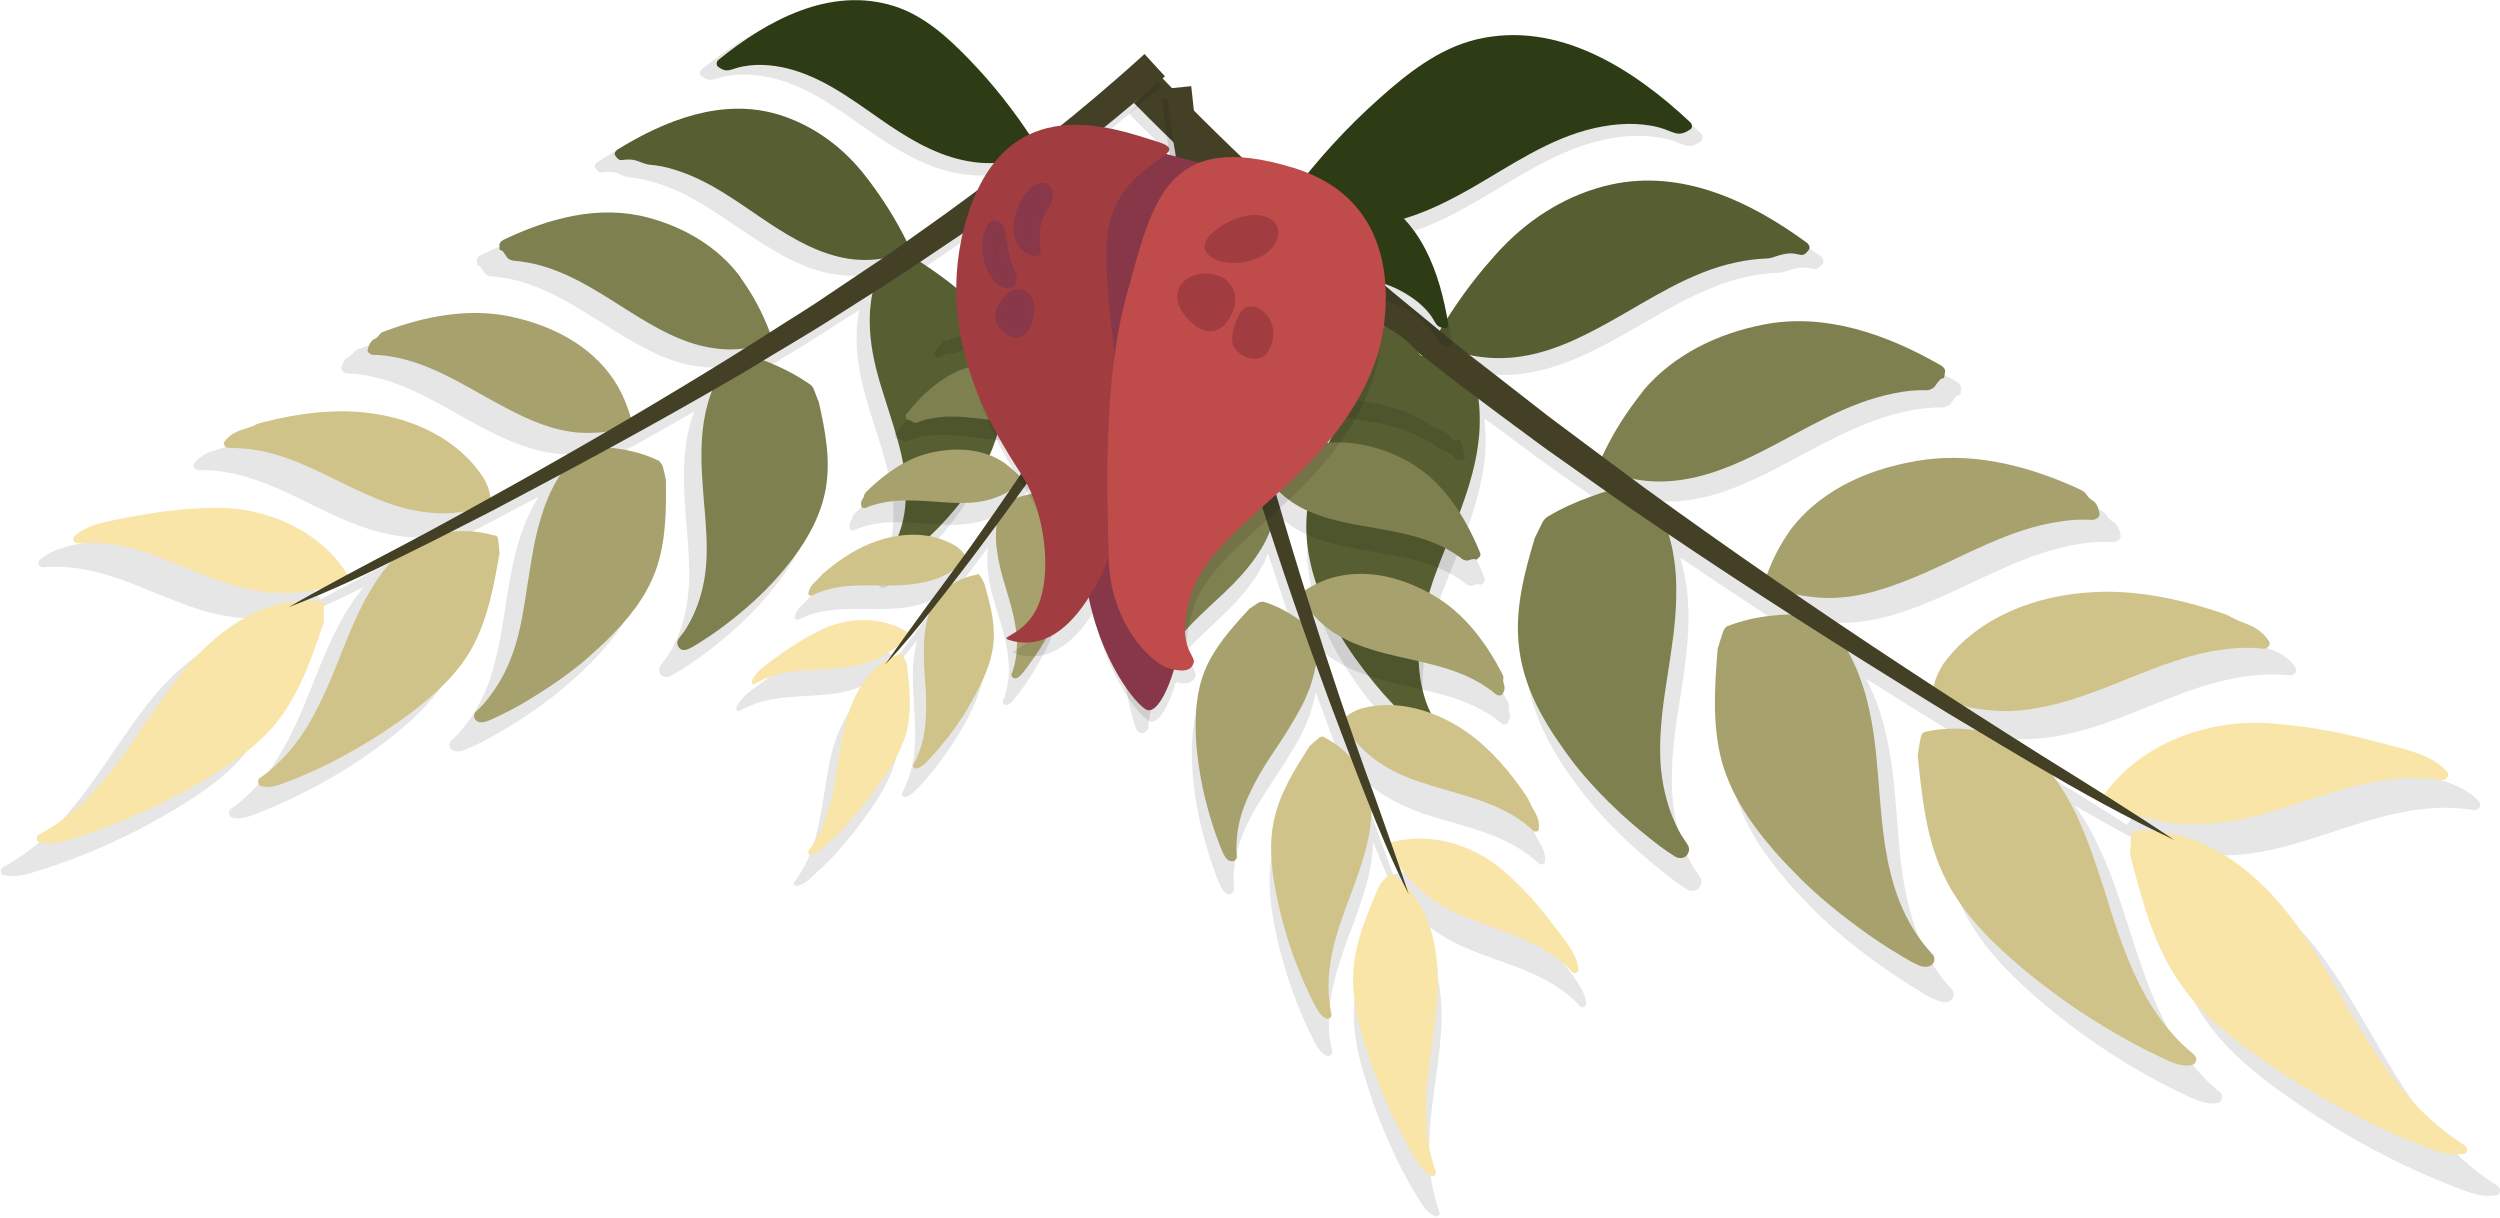<svg enable-background="new 0 0 684.8 333.5" viewBox="0 0 684.8 333.5" xmlns="http://www.w3.org/2000/svg"><path d="m684.2 324.9c-11.2-7-18.9-16.5-25.7-26.8-7.1-10.9-12-20.9-19.5-32.1-5.4-8-12.2-15.7-20.2-21.2-6-4.2-12.7-7.1-20-8.2-2.4-1.6-4.9-3.2-7.3-4.8 10.4 3.3 21.6 3.2 32.3.6 18.2-4.4 34.5-13.6 53.9-10.5 1.1.2 2.3-1.3 1.4-2.3-4.6-5.2-13.4-6.7-19.9-8.5-9.8-2.7-20-4.5-30.1-5.2-17.3-1.2-36 5.6-46.5 20-6-3.8-12.1-7.6-18.2-11.4-6.4-3.9-12.7-8-19-12-.7-.4-1.3-.9-2-1.3 2.7.6 5.4 1 8 1.2 8.5.5 16.9-1.4 25-4.2 13.8-4.8 26.6-11.8 41.1-13.2 3.2-.3 6.4-.4 9.7 0 1.1.1 2.2-1.1 1.7-1.9-.9-1.6-2.3-2.8-3.8-3.8-1.8-1.1-4.4-1.7-6.6-3-.7-.4-1.6-.8-2.5-1.1-11.7-4.2-24.4-6.9-36.8-6.2-15.8.9-32.2 6.8-42 20-.3.4-.5.8-.7 1.2-1 1.7-1.7 3.6-2.2 5.3-2.6-1.7-5.2-3.4-7.8-5.1-10.3-6.8-20.6-13.7-30.8-20.7 3.1.7 6.3 1 9.4.9 9-.1 17.5-3.2 25.7-6.7 12.7-5.5 24.9-12.7 38.7-14.9 3-.5 6.1-.7 9.3-.5 1.1 0 2.1-.9 2.1-1.6-.1-1.3-.5-2.3-1.1-3-.2-.9-1.7-.9-2.7-2.7-.3-.5-1.1-1.1-1.9-1.5-13.4-6.1-28.5-10.2-43.4-8.2-14.2 1.9-28.6 7.7-37.8 19.5-.5.6-.9 1.3-1.4 1.9-2.3 3.4-4.1 7.1-5.5 10.7-11.6-8-23.1-16.2-34.5-24.5-1.1-.8-2.3-1.7-3.4-2.5 3.4.7 6.8.9 10.2.7 9.6-.6 18.4-4.5 26.8-8.8 11.9-6.1 23.5-13.4 36.8-16 2.9-.6 5.9-.9 9-.9 1 0 2.1-.6 2.4-1.1.7-1 1.2-1.7 1.6-2.1 1.3-.4.9.1 1.2-2.1.1-.5-.5-1.3-1.3-1.8-14.9-8.5-32.2-14.7-49.6-11.3-12.7 2.4-25.2 8.3-33.9 18.7s0 0-.1.1c-.7.9-1.4 1.8-2.1 2.7-3.8 4.9-6.9 10.2-9.5 15.6-2-1.5-4-3-6-4.5-3-2.2-6-4.4-9-6.7l-8.8-6.9-8.8-6.9-4.4-3.4-.2-.1c3.7.9 7.5 1.1 11.3.8 10.3-.8 19.5-5.2 28.4-10.1 11.4-6.3 22.4-13.8 35.3-16.7 2.8-.6 5.8-1 8.7-1.1 1 0 2-.4 2.7-.6 1.5-.6 2.9-.8 4.3-.8 2.8.1 3.1 1.4 5.1-1.1.4-.6.1-1.6-.7-2.1-15.6-11.1-35-20.4-55.2-15.9-11.5 2.6-22.1 8.9-30.5 17.7s0 .1-.1.1c-1 1.1-2 2.2-3 3.3-5.5 6.3-10.3 13-14.5 20.1l-13.1-10.8c-8.3-7-16.5-14.1-24.6-21.4.5.3 1 .5 1.7.8 4.6 1.7 9.6 2.2 14.5 2 11-.6 21.1-5.3 30.4-10.7 11.1-6.4 21.9-14 34.6-16.9 6-1.4 12.3-1.7 18.2-.2 4.2 1.1 5.2 3 8.8.6.8-.5.7-1.7.1-2.3-16-15-37.2-28.7-60.2-23.2-10.6 2.5-19.4 9.5-27.4 16.6-9.1 8.1-17.3 17.1-24.6 26.8-.3.4-.4.9-.2 1.3 0 .2.1.3.2.5.6 1 1 1.8 1.5 2.5-13.2-12-26.1-24.3-38.3-37.2l-7.7 7.3c9.9 10.1 20.2 19.8 30.7 29.2-7.6 5.4-14.7 11.4-21.3 17.9-7.8 7.7-15.6 16.2-18.9 27-3.5 11.3-2.1 22.4 1.9 32.9s10.6 20.2 17.6 28.6c.6.7 1.7.9 2.3.1 2.6-3.4.7-4.5-.1-8.8-1.3-6.4-.3-13.1 1.6-19.3 3.8-12 11.8-21.9 18.6-32.3 6-9.1 11.2-18.8 12.6-29.7.1-1.2.2-2.3.3-3.5 7.3 6.3 14.7 12.4 22.1 18.4l13.8 10.8c-6 3.3-12.1 7.1-17.9 11.7-.5.4-1 .9-1.4 1.5-.8 1.1-1.6 2.2-2.3 3.3-.1.2-.2.3-.3.5-4.8 8.4-9.4 17.3-10.3 27.2-.8 9 1.2 17.4 4.6 25.3 1.2 2.9 2.7 5.7 4.3 8.4 3 5.1 6.5 9.9 10.3 14.5 2.9 3.5 6 6.8 9.2 9.9 1.2 1.2 2.4 2.3 3.6 3.3.7.6 1.9.8 2.6.1 1.1-1.1 1.4-2.4 1.1-3.4-.4-1.3-1.3-2.7-2.1-4.8-2.1-6-2.5-12.3-1.8-18.4.6-5.6 2.1-10.9 3.9-16.1 2-5.7 4.5-11.3 6.7-17 2.6-6.8 4.9-13.8 5.9-21.1.4-2.9.5-5.8.4-8.8-.1-1.3-.2-2.6-.3-3.9l6 4.4 9 6.7c3 2.2 6.1 4.4 9.2 6.5 4 2.8 7.9 5.6 11.9 8.4-5.5 1.7-11.1 3.9-16.7 7.3-.5.3-1 .9-1.3 1.5-.7 1.3-1.2 2.5-1.9 3.8-.1.2-.2.4-.3.6-2.8 9.6-5.6 19.6-4.5 29.9 1 9.4 4.9 17.8 9.9 25.6 1.8 2.8 3.8 5.5 5.9 8.2 3.9 4.9 8.3 9.6 13 13.9 3.6 3.3 7.3 6.4 11.1 9.3 1.5 1.2 2.8 2.1 4.2 2.9.8.5 2 .6 2.8.1 1.1-.8 1.4-2.3.9-3.2-.7-1.2-1.7-2.5-2.7-4.3-2.9-5.4-4.4-11.3-4.9-17.1-.5-5.3-.2-10.6.3-15.8.6-5.7 1.7-11.4 2.5-17.1 1-6.8 1.8-13.8 1.4-20.9-.1-2.8-.5-5.6-1.1-8.4-.3-1.4-.6-2.7-1-4.1 11.3 7.6 22.6 15.1 34.1 22.5-5.6.2-11.5 1-17.6 3.4-.5.2-1.1.8-1.3 1.4-.5 1.4-.9 2.8-1.4 4.3-.1.2-.2.4-.2.6-.8 10.5-1.7 21.4 1.3 31.9 2.7 9.7 8.5 17.8 15 25.3 2.4 2.7 4.9 5.3 7.4 7.8 4.8 4.7 10.1 9.1 15.6 13.1 4.2 3.1 8.5 5.9 12.9 8.6 1.8 1.1 3.3 1.9 4.9 2.5.9.4 2.1.5 3.1 0 1.1-.6 1.4-2.2.7-3-.9-1.1-2.1-2.3-3.2-3.8-3.6-4.8-6.1-10.1-7.7-15.5-1.5-5-2.5-9.9-3.1-15-.7-5.5-1-11.1-1.5-16.6-.5-6.6-1.3-13.4-2.9-20.1-.6-2.6-1.4-5.3-2.4-7.9-.8-2.2-1.8-4.3-2.9-6.4 4.5 2.8 8.9 5.6 13.4 8.4 6.4 3.9 12.7 7.9 19.2 11.7 1.1.6 2.2 1.3 3.2 1.9-4.6-.7-9.4-.8-14.5.3-.6.1-1.1.8-1.2 1.4-.3 1.5-.6 3.1-.9 4.6-.1.2-.1.4-.1.7 1.1 11.2 2.3 22.8 7.1 33.3 4.5 9.8 12 17.6 20 24.6 2.9 2.5 5.9 5 8.9 7.3 5.7 4.4 11.7 8.5 18 12.2 4.7 2.8 9.6 5.4 14.5 7.7 2.1 1 3.7 1.7 5.5 2.1 1 .2 2.2.3 3.4 0 1.1-.3 1.5-2.1.6-2.8-1.2-1-2.4-2-3.6-3.2-4.2-4.2-7.5-8.8-10.3-13.6-2.5-4.5-4.5-9.1-6.3-13.9-1.9-5.2-3.6-10.5-5.3-15.8-2-6.3-4.1-12.7-6.9-18.9-1.1-2.4-2.3-4.9-3.6-7.2-1.2-2.1-2.5-4.1-4-6.1 9.5 5.5 19.2 10.9 29.1 15.7-1.9-.2-3.8-.2-5.7-.2-.6 0-1.2.7-1.2 1.3-.1 1.7-.2 3.3-.3 5-.1.2-.1.5 0 .7 3 11.8 6.2 23.9 12.7 34.3 6.2 9.8 15.3 17.1 24.7 23.6 9.7 6.8 19.9 12.8 30.5 17.9 5.3 2.5 10.6 4.8 16.1 6.9 3.8 1.4 5.9 2.1 9.7 1.6 1 0 1.5-1.8.4-2.5z" opacity=".1"/><path d="m675.2 313.8c-10.8-6.8-18.4-16-25-26.1s-12.1-21-18.9-31.2c-5.2-7.8-11.8-15.3-19.6-20.7s-16.8-8.7-26.7-8.3c-.6 0-1.1.7-1.2 1.2-.1 1.6-.2 3.2-.3 4.8-.1.2-.1.4 0 .7 3 11.5 6 23.2 12.4 33.3 6 9.5 14.9 16.6 24 22.9 9.4 6.6 19.4 12.4 29.7 17.4 5.1 2.5 10.3 4.7 15.7 6.7 3.7 1.4 5.7 2 9.4 1.6 1.1.1 1.5-1.7.5-2.3z" fill="#f9e5a7"/><path d="m526.2 201.7c-.3 1.5-.6 3-.8 4.5-.1.2-.1.4-.1.7 1.1 10.9 2.2 22.2 6.9 32.4 4.4 9.5 11.6 17.1 19.4 23.9 2.8 2.5 5.7 4.8 8.7 7.1 5.6 4.3 11.4 8.2 17.5 11.8 4.6 2.7 9.3 5.3 14.1 7.5 2.1 1 3.6 1.7 5.3 2.1 1 .2 2.2.3 3.3 0s1.5-2 .6-2.7c-1.1-1-2.3-2-3.5-3.1-4.1-4.1-7.3-8.5-10-13.3-2.4-4.3-4.4-8.9-6.1-13.5-1.9-5-3.5-10.2-5.1-15.4-2-6.1-4-12.3-6.7-18.4-1-2.4-2.2-4.7-3.5-7-2.1-3.6-4.6-7.1-7.4-10.3-1.7-1.9-3.3-3.2-5.3-4.5-.1-.1-.3-.2-.4-.3-.3-.2-.6-.3-.8-.4-7.6-2.6-15.7-4.3-24.7-2.4-.8.1-1.3.7-1.4 1.3z" fill="#d0c38a"/><path d="m472 173c-.5 1.4-.9 2.8-1.3 4.1-.1.2-.2.4-.2.6-.8 10.2-1.6 20.8 1.2 31.1 2.7 9.4 8.2 17.3 14.6 24.6 2.3 2.6 4.7 5.1 7.2 7.6 4.7 4.6 9.8 8.8 15.1 12.7 4 3 8.2 5.8 12.5 8.3 1.8 1.1 3.2 1.9 4.7 2.5.9.4 2.1.5 3 0 1.1-.5 1.4-2.1.7-2.9-.9-1.1-2-2.2-3.1-3.7-3.5-4.7-5.9-9.8-7.5-15-1.5-4.8-2.4-9.7-3-14.6-.7-5.4-1-10.7-1.5-16.2-.5-6.4-1.2-13-2.8-19.5-.6-2.6-1.4-5.1-2.4-7.7-1.5-4-3.6-7.9-6.1-11.5-1.6-2.2-3.1-3.3-5.3-4.8-.1-.1-.3-.2-.4-.2-.3-.1-.6-.2-.9-.2-7.3 0-15.2.1-23.5 3.4-.3.2-.8.8-1 1.4z" fill="#a7a16d"/><path d="m422.5 143.1c-.6 1.2-1.2 2.5-1.8 3.7-.1.2-.2.4-.3.6-2.8 9.3-5.4 19.1-4.4 29.1.9 9.2 4.7 17.3 9.6 24.8 1.8 2.7 3.7 5.4 5.7 8 3.8 4.8 8.1 9.3 12.6 13.5 3.5 3.2 7.1 6.2 10.8 9 1.5 1.1 2.8 2 4.1 2.8.8.5 2 .6 2.8.1 1.1-.8 1.3-2.2.8-3.1-.7-1.2-1.7-2.4-2.6-4.2-2.8-5.3-4.2-11-4.8-16.6-.5-5.2-.2-10.3.3-15.3.6-5.5 1.6-11 2.4-16.6 1-6.6 1.7-13.4 1.4-20.3-.1-2.7-.5-5.5-1-8.2-.9-4.3-2.4-8.6-4.6-12.5-1.5-2.6-2.8-3.5-5.2-5.1-.2-.1-.3-.2-.4-.2-.3-.1-.7-.2-1-.1-7.4 2.2-15.3 4.4-23.1 9.1-.5.4-1 .9-1.3 1.5z" fill="#7f804f"/><path d="m370.6 110.2c-.8 1.1-1.5 2.1-2.3 3.2-.1.2-.2.3-.3.5-4.7 8.2-9.1 16.8-10 26.5-.8 8.7 1.2 16.9 4.5 24.6 1.2 2.8 2.6 5.5 4.1 8.2 2.9 4.9 6.3 9.6 10 14.1 2.8 3.4 5.8 6.6 9 9.6 1.2 1.2 2.3 2.2 3.5 3.2.7.6 1.8.7 2.5.1 1.1-1.1 1.3-2.3 1-3.3-.4-1.3-1.3-2.6-2-4.7-2-5.8-2.4-12-1.7-17.9.6-5.4 2.1-10.6 3.8-15.7 2-5.6 4.3-11 6.5-16.5 2.5-6.6 4.8-13.4 5.7-20.5.4-2.8.5-5.7.4-8.6-.2-4.6-1.1-9.2-2.9-13.4-1.3-3-2.5-3.7-5.1-5.4-.2-.1-.3-.2-.5-.2-.3-.1-.7-.1-1.1.1-8 4.1-16 8.6-23.7 14.8-.5.3-1 .8-1.4 1.3z" fill="#565e32"/><path d="m342 101.3c5.8-8.8 10.9-18.3 12.2-28.9.6-4.7.3-9.6-1.1-14.2-1-3.4-2.1-3.9-4.9-5.8-.2-.1-.3-.2-.5-.2-.4-.1-.8-.1-1.2.2-9.6 6.3-18.6 13.5-26.9 21.6-7.6 7.5-15.2 15.8-18.4 26.2-3.4 11-2 21.8 1.8 32 3.9 10.1 10.3 19.6 17.1 27.8.6.7 1.7.8 2.2.1 2.5-3.3.7-4.4-.1-8.6-1.2-6.2-.3-12.8 1.6-18.8 3.9-11.6 11.6-21.3 18.2-31.4z" fill="#2d3c15"/><path d="m670.3 211.4c-4.4-5.1-13.1-6.5-19.4-8.2-9.5-2.6-19.4-4.4-29.3-5.1-16.8-1.1-35 5.4-45.2 19.5-.1.1-.1.2-.2.3-.3.7-.1 1.5.7 1.9 12.1 6.5 26.3 7.3 39.6 4.1 17.7-4.3 33.6-13.2 52.4-10.2 1.1.1 2.3-1.3 1.4-2.3z" fill="#f9e5a7"/><path d="m573.3 162.2c-15.3.8-31.3 6.6-40.8 19.4-.3.4-.5.7-.7 1.1-1.3 2.2-2.1 4.5-2.4 6.7 0 .1 0 .2.1.3 0 0 0 .1.1.1 1.8 1.4 3.4 2.1 5.6 2.8 3.6 1.2 7.4 1.8 11.1 2.1 8.3.5 16.5-1.4 24.3-4.1 13.4-4.6 25.9-11.4 39.9-12.9 3.1-.3 6.2-.4 9.4 0 1.1.1 2.2-1 1.7-1.9-.9-1.6-2.2-2.7-3.7-3.7-1.7-1.1-4.3-1.7-6.4-2.9-.7-.4-1.5-.8-2.4-1.1-11.4-3.9-23.7-6.6-35.8-5.9z" fill="#d0c38a"/><path d="m527.4 125.9c-13.8 1.9-27.8 7.4-36.7 18.9-.5.6-.9 1.3-1.3 1.9-2.5 3.7-4.3 7.6-5.7 11.5-.1.2 0 .4.1.5 0 .1.1.1.1.2 1.8 1.7 3.3 2.5 5.7 3.3 3.9 1.1 7.9 1.6 11.8 1.6 8.8-.1 17-3.1 25-6.5 12.4-5.4 24.2-12.4 37.6-14.4 2.9-.5 6-.7 9.1-.5 1 0 2.1-.8 2-1.5-.1-1.3-.5-2.3-1-2.9-.2-.8-1.6-.9-2.6-2.6-.3-.5-1-1-1.9-1.4-13.2-6.1-27.8-10-42.2-8.1z" fill="#a7a16d"/><path d="m483.1 88.9c-12.4 2.4-24.5 8.1-33 18.1v.1c-.7.9-1.4 1.7-2 2.6-3.8 5-7 10.4-9.5 15.9-.1.3-.1.5 0 .8 0 .1.1.2.2.3 1.9 2.1 3 3 5.8 3.8 4.1 1.2 8.4 1.6 12.6 1.3 9.3-.6 17.9-4.3 26.1-8.5 11.6-5.9 22.8-13.1 35.7-15.6 2.8-.6 5.8-.9 8.7-.8 1 0 2-.6 2.3-1.1.7-1 1.2-1.6 1.6-2 1.3-.4.8.1 1.2-2.1.1-.5-.5-1.3-1.3-1.7-14.7-8.4-31.5-14.4-48.4-11.1z" fill="#7f804f"/><path d="m441.1 50.6c-11.2 2.5-21.5 8.7-29.6 17.2s0 0-.1.1c-1 1-1.9 2.1-2.9 3.2-5.4 6.1-10.1 12.7-14.2 19.6-.2.4-.2.7-.1 1 0 .1.1.3.2.4 1.8 2.5 2.7 3.5 5.7 4.5 4.3 1.3 8.9 1.7 13.3 1.4 10-.7 19-5.1 27.6-9.9 11-6.1 21.8-13.5 34.4-16.2 2.8-.6 5.6-1 8.5-1.1 1 0 2-.4 2.6-.6 1.5-.5 2.9-.8 4.1-.8 2.8.1 3.1 1.4 4.9-1 .4-.5.1-1.5-.7-2-15.3-11.2-34.1-20.2-53.7-15.8z" fill="#565e32"/><path d="m462.9 33.4c-15.6-14.6-36.2-27.9-58.5-22.6-10.3 2.5-18.9 9.3-26.6 16.2-8.8 7.8-16.8 16.6-23.9 26-.3.4-.3.8-.2 1.2 0 .2.1.3.2.5 1.7 2.9 2.2 4.1 5.5 5.3 4.5 1.7 9.3 2.2 14.1 1.9 10.7-.6 20.5-5.2 29.6-10.4 10.8-6.2 21.3-13.6 33.6-16.4 5.8-1.3 11.9-1.7 17.7-.2 4.1 1.1 5.1 2.9 8.5.6.8-.4.7-1.5 0-2.1z" fill="#2d3c15"/><path d="m595.6 230.1c-13.2-6.2-25.9-13.3-38.5-20.7-6.3-3.7-12.5-7.4-18.8-11.2-6.3-3.7-12.4-7.6-18.6-11.4-24.8-15.4-49.3-31.2-73.3-47.7-6-4.1-11.9-8.4-17.9-12.6-3-2.1-6-4.2-8.9-6.4l-8.8-6.5-8.8-6.6-4.4-3.3-4.3-3.4-17.3-13.4c-22.7-18.4-44.8-37.7-65.4-58.7l7.5-7.1c19.9 20.9 41.4 40.3 63.5 59l16.8 13.8 4.2 3.4 4.3 3.3 8.6 6.7 8.6 6.7c2.9 2.2 5.8 4.3 8.7 6.5 5.8 4.3 11.6 8.7 17.5 13 23.5 17.1 47.5 33.6 71.7 49.5 6.1 4 12.2 8 18.3 11.9s12.2 7.8 18.4 11.7c12.4 7.7 24.8 15.4 36.9 23.5z" fill="#434026"/><path d="m321.4 83.6c-2-8.8-7.8-16.1-13.6-22.7-4.9-5.6-10.3-10.8-16-15.6 8.9-6.9 17.7-14.1 26.3-21.6l-5.7-6.3c-10.7 9.6-21.7 18.8-33 27.6.4-.5.8-1.1 1.4-1.9.1-.1.1-.3.2-.4.1-.3.1-.7-.1-1-5.3-8.2-11.3-15.9-18.1-22.9-6-6.2-12.7-12.3-21-14.9-18.1-5.7-35.9 4-49.6 15.1-.6.5-.7 1.4-.1 1.8 2.7 2.1 3.6.6 7.1 0 4.9-.9 9.9-.2 14.6 1.2 10 3 18.2 9.8 26.7 15.5 7.2 4.8 15 9.2 23.8 10.3 3.9.5 7.9.4 11.7-.7.6-.2 1-.3 1.4-.5-6.9 5.3-13.9 10.6-21 15.7l-11.2 7.9c-3-5.9-6.4-11.6-10.5-16.9-.7-.9-1.4-1.9-2.2-2.8 0 0 0 0-.1-.1-6.2-7.5-14.3-13.2-23.4-15.9-15.9-4.8-32 1.5-45.3 9.8-.6.4-1 1.2-.7 1.6 1.4 2.1 1.7 1.1 4 1.2 1.1 0 2.2.3 3.4.9.5.2 1.3.6 2.1.6 2.4.2 4.7.7 6.9 1.4 10.2 3 18.6 9.7 27.4 15.4 6.8 4.4 14 8.6 22.1 9.8 3 .4 6.1.5 9.1 0l-.1.1-3.7 2.5-7.5 5-7.5 5c-2.5 1.7-5.1 3.2-7.6 4.9-1.7 1.1-3.4 2.2-5.1 3.3-1.8-4.5-4-8.9-6.7-13.1-.5-.8-1-1.5-1.5-2.3 0 0 0 0 0-.1-6.4-8.8-16.1-14.2-26.1-16.9-13.8-3.7-28 .3-40.4 6.2-.7.3-1.2.9-1.2 1.4.2 1.8-.2 1.3.9 1.8.3.3.7.9 1.2 1.7.2.4 1 1 1.9 1 2.5.2 4.8.6 7.2 1.2 10.5 2.8 19.3 9.4 28.5 14.9 6.5 3.9 13.3 7.6 21 8.6 2.7.4 5.5.4 8.2 0-1 .6-1.9 1.2-2.9 1.8-9.6 6-19.3 11.9-29.1 17.6-.9-3-2.1-6-3.8-8.9-.3-.6-.6-1.1-1-1.6-6.7-10-17.9-15.4-29.1-17.8-11.8-2.5-24.1-.1-35.2 4-.7.3-1.4.7-1.6 1.1-.9 1.3-2.1 1.3-2.3 2-.5.5-.8 1.3-1 2.3-.1.5.7 1.3 1.6 1.4 2.6.1 5 .4 7.4 1 10.9 2.5 20.3 9 30.1 14.1 6.4 3.3 13 6.2 20.2 6.9 2.5.2 5 .2 7.6-.2-8.6 5-17.2 9.9-25.8 14.8-2.2 1.2-4.4 2.4-6.5 3.6-.2-1.4-.7-2.9-1.4-4.4-.2-.3-.3-.6-.5-1-7-11.1-19.9-16.8-32.5-18.4-9.9-1.3-20.2.2-29.8 2.9-.7.2-1.5.5-2.1.7-1.8.9-3.9 1.2-5.4 2-1.3.7-2.4 1.5-3.3 2.8-.4.7.4 1.7 1.3 1.7 2.7-.1 5.3.1 7.8.6 11.5 2 21.4 8.4 32.1 13 6.3 2.7 12.9 4.7 19.8 4.8 2.2 0 4.4-.1 6.5-.5-.6.3-1.1.6-1.7.9-5.3 2.9-10.6 5.7-15.9 8.5-5.1 2.7-10.2 5.4-15.2 8.1-7.5-12.2-22.1-18.7-36.1-18.7-8.2 0-16.4.8-24.4 2.4-5.3 1.1-12.5 1.7-16.5 5.6-.8.7.1 2 1 1.9 15.7-1.4 28.2 6.9 42.6 11.5 8.4 2.7 17.4 3.4 25.9 1.4-2 1.1-4.1 2.3-6.1 3.4-5.9.4-11.4 2.4-16.5 5.4-6.7 4-12.6 9.7-17.4 15.9-6.2 8-11.5 16.7-17.5 24.6s-12.8 15-22.1 20c-.9.5-.6 1.9.3 2.1 3.1.6 4.8.2 7.9-.7 4.5-1.3 8.9-2.9 13.3-4.6 8.8-3.5 17.4-7.7 25.5-12.6 7.9-4.7 15.6-10 21.1-17.5 5.9-8 9.1-17.4 12.2-26.7.1-.2.1-.4 0-.6 0-1.3 0-2.7 0-4 0-.5-.4-1-.9-1.1-1.6-.2-3.1-.2-4.6-.2 8.2-3.3 16.3-7 24.2-10.9-1.3 1.5-2.5 3-3.5 4.6-1.2 1.8-2.3 3.7-3.3 5.6-2.6 4.8-4.6 9.8-6.6 14.8-1.7 4.2-3.3 8.3-5.2 12.4-1.7 3.7-3.6 7.3-5.8 10.7-2.5 3.7-5.4 7.2-9 10.3-1 .9-2.1 1.6-3.1 2.4-.8.6-.5 2 .3 2.3.9.4 1.9.3 2.7.2 1.4-.2 2.7-.7 4.5-1.4 4.1-1.6 8.2-3.4 12.1-5.4 5.2-2.6 10.3-5.5 15.1-8.7 2.6-1.7 5.1-3.5 7.6-5.4 6.8-5.2 13.3-10.9 17.4-18.5 4.4-8.2 6-17.4 7.6-26.3 0-.2 0-.4 0-.6-.1-1.3-.3-2.5-.4-3.8-.1-.5-.5-1-.9-1.2-4-1.1-7.9-1.4-11.6-1.1.9-.5 1.8-.9 2.7-1.4 5.4-2.7 10.7-5.5 16-8.3 3.7-2 7.5-3.9 11.2-5.9-1 1.6-1.9 3.3-2.7 5-.9 2-1.7 4.1-2.4 6.2-1.7 5.3-2.6 10.7-3.5 15.9-.7 4.4-1.3 8.9-2.2 13.2-.8 4-1.8 7.9-3.3 11.8-1.7 4.2-4 8.3-7.1 11.9-1 1.2-2 2-2.8 2.9-.6.7-.5 2 .4 2.5.8.4 1.7.4 2.5.2 1.3-.4 2.5-1 4.1-1.7 3.7-1.8 7.3-3.9 10.8-6.1 4.6-2.9 9.1-6.1 13.2-9.6 2.2-1.9 4.4-3.8 6.4-5.8 5.7-5.6 10.8-11.8 13.5-19.4 3-8.2 2.9-17 2.9-25.5 0-.2 0-.4-.1-.5-.3-1.2-.5-2.3-.8-3.5-.1-.5-.5-1-.9-1.2-4.8-2.3-9.4-3.2-13.9-3.7 9.6-5.2 19.2-10.6 28.6-16-.4 1.1-.8 2.1-1.1 3.2-.6 2.2-1.1 4.5-1.3 6.7-.7 5.7-.5 11.3-.1 16.8.3 4.6.8 9.2 1 13.8.2 4.2.1 8.4-.6 12.6-.8 4.6-2.3 9.2-4.9 13.4-.9 1.4-1.8 2.3-2.4 3.3-.5.7-.3 1.9.5 2.6.6.5 1.6.4 2.3.1 1.2-.6 2.3-1.3 3.6-2.1 3.2-2.1 6.4-4.4 9.4-6.8 4-3.2 7.8-6.7 11.2-10.4 1.8-2 3.6-4.1 5.2-6.2 4.5-5.9 8.1-12.4 9.4-19.9 1.4-8.2-.2-16.4-1.9-24.3 0-.2-.1-.3-.2-.5-.4-1.1-.8-2.1-1.3-3.2-.2-.5-.6-1-1-1.2-4.3-3-8.7-5.1-13-6.8 3.3-2 6.7-4 10-6.1 2.6-1.6 5.2-3.1 7.7-4.7l7.6-4.9 5.1-3.2c-.2 1-.4 2-.5 3.1-.3 2.4-.3 4.8-.2 7.1.3 5.9 1.8 11.7 3.5 17.3 1.4 4.7 3.1 9.3 4.3 14 1.2 4.3 2.1 8.6 2.2 13.1.2 4.9-.5 10-2.5 14.6-.7 1.7-1.6 2.7-2 3.7-.3.8-.2 1.8.7 2.8.5.6 1.5.5 2.1.1 1-.7 2-1.5 3-2.4 2.8-2.3 5.4-4.8 8-7.4 3.3-3.4 6.4-7.1 9.1-11 1.4-2.1 2.7-4.3 3.9-6.5 3.2-6.2 5.3-12.8 5.2-20-.1-8-3.3-15.4-6.7-22.4-.1-.1-.2-.3-.2-.4-.6-.9-1.1-1.9-1.7-2.8-.3-.5-.7-.9-1.1-1.3-4.4-4.1-9-7.4-13.6-10.4l11.7-7.8c6.3-4.4 12.6-8.9 18.8-13.5v2.8c.4 8.8 4.1 17 8.3 24.6 4.9 8.7 10.7 17.1 13 27 1.2 5.1 1.6 10.5.2 15.6-.9 3.4-2.5 4.2-.6 7.1.4.7 1.4.6 1.8.1 6.1-6.4 11.9-13.8 15.7-21.9 4-8.4 5.7-17.2 3.6-26.5z" opacity=".1"/><path d="m10.5 228.7c9.1-4.8 15.7-11.8 21.5-19.5s10.9-16.1 17-23.9c4.6-5.9 10.4-11.5 16.9-15.4 6.6-3.9 13.9-6 21.9-5.1.5.1.9.6.9 1.1v3.9.6c-3 9-6.1 18.2-11.8 26-5.3 7.3-12.9 12.4-20.5 17-7.9 4.7-16.2 8.8-24.8 12.2-4.2 1.7-8.6 3.2-12.9 4.5-3 .9-4.7 1.3-7.6.7-1.2-.2-1.4-1.6-.6-2.1z" fill="#f9e5a7"/><path d="m136.4 147.5c.2 1.2.3 2.4.4 3.7.1.2.1.3 0 .5-1.5 8.7-3.1 17.6-7.4 25.6-4.1 7.4-10.3 13-16.9 18-2.4 1.8-4.8 3.5-7.4 5.2-4.7 3.1-9.6 5.9-14.7 8.5-3.8 1.9-7.8 3.7-11.8 5.2-1.7.7-3 1.1-4.4 1.3-.8.1-1.7.1-2.7-.2-.9-.3-1.1-1.7-.3-2.2 1-.7 2-1.4 3-2.3 3.5-3 6.4-6.4 8.8-10 2.2-3.3 4-6.8 5.7-10.4 1.8-3.9 3.4-8 5-12 1.9-4.8 3.9-9.6 6.4-14.3 1-1.8 2.1-3.7 3.3-5.4 1.9-2.8 4.1-5.5 6.5-7.8 1.5-1.4 2.8-2.3 4.5-3.3.1-.1.2-.1.3-.2.2-.1.5-.2.7-.2 6.2-1.7 12.9-2.6 20-.5.6-.2.9.4 1 .8z" fill="#d0c38a"/><path d="m181.5 127.6c.3 1.1.6 2.3.8 3.4.1.2.1.3.1.5.1 8.2.1 16.8-2.8 24.8-2.7 7.4-7.6 13.4-13.1 18.8-2 2-4.1 3.8-6.2 5.7-4 3.4-8.4 6.5-12.9 9.3-3.4 2.2-6.9 4.2-10.5 5.9-1.5.7-2.7 1.3-3.9 1.7-.8.2-1.7.3-2.4-.2-.8-.5-1-1.8-.4-2.4.8-.8 1.7-1.6 2.7-2.8 3-3.6 5.3-7.5 6.9-11.6 1.5-3.8 2.5-7.6 3.2-11.5.8-4.3 1.4-8.6 2.1-12.9.8-5.1 1.7-10.3 3.4-15.5.6-2 1.4-4 2.3-6 1.5-3.1 3.3-6.1 5.6-8.8 1.4-1.7 2.6-2.5 4.5-3.5.1-.1.2-.1.4-.2s.5-.1.7-.1c5.9.4 12.2.9 18.6 4.1.3.4.7.9.9 1.3z" fill="#a7a16d"/><path d="m222.9 106.6c.4 1 .8 2 1.2 3.1.1.1.1.3.2.5 1.7 7.6 3.3 15.6 1.9 23.6-1.3 7.3-4.8 13.6-9.1 19.3-1.6 2.1-3.3 4.1-5 6-3.3 3.6-7 7-10.9 10.1-3 2.4-6 4.6-9.2 6.6-1.3.8-2.3 1.5-3.5 2-.7.3-1.6.4-2.2-.1-.8-.7-1-1.8-.5-2.6.6-.9 1.5-1.8 2.3-3.2 2.5-4.1 4-8.6 4.8-13 .7-4.1.8-8.2.6-12.3-.2-4.5-.7-8.9-1-13.4-.4-5.3-.6-10.8.1-16.3.3-2.2.7-4.3 1.3-6.5 1-3.4 2.4-6.7 4.4-9.8 1.3-2 2.4-2.7 4.5-3.8.1-.1.2-.1.4-.1.3-.1.5-.1.8 0 5.8 2.2 12 4.4 18 8.7.3.2.7.7.9 1.2z" fill="#7f804f"/><path d="m266.4 83.2c.6.9 1.1 1.8 1.6 2.7.1.1.2.3.2.4 3.3 6.8 6.3 14 6.5 21.8.1 7-1.9 13.5-5 19.4-1.1 2.2-2.4 4.3-3.8 6.3-2.6 3.8-5.6 7.4-8.8 10.7-2.5 2.5-5.1 4.9-7.7 7.2-1 .9-2 1.6-3 2.3-.6.4-1.5.5-2-.1-.8-.9-.9-1.9-.6-2.7.4-1 1.2-2 1.9-3.6 2-4.5 2.6-9.5 2.4-14.2-.2-4.4-1-8.6-2.2-12.8-1.3-4.6-2.8-9.1-4.2-13.6-1.7-5.4-3.1-11-3.4-16.8-.1-2.3-.1-4.6.2-6.9.4-3.6 1.4-7.3 3.1-10.6 1.2-2.3 2.2-2.8 4.4-4 .1-.1.3-.1.4-.1.3-.1.6-.1.9.1 6.1 3.8 12.4 7.9 18.1 13.2.3.4.7.9 1 1.3z" fill="#565e32"/><path d="m289.7 77.7c-4.1-7.4-7.7-15.3-8.1-23.9-.2-3.8.3-7.7 1.7-11.3 1-2.6 1.9-3 4.3-4.4.1-.1.3-.1.4-.1.3-.1.7 0 1 .2 7.4 5.6 14.2 11.9 20.3 18.9 5.7 6.4 11.3 13.5 13.2 22.1 2.1 9 .4 17.6-3.3 25.5s-9.4 15.1-15.3 21.3c-.5.5-1.4.6-1.8-.1-1.8-2.8-.3-3.6.6-6.9 1.3-4.9 1-10.2-.2-15.1-2.4-9.5-8-17.7-12.8-26.2z" fill="#2d3c15"/><path d="m20.3 147c3.8-3.8 10.8-4.4 16-5.5 7.8-1.5 15.8-2.4 23.7-2.4 13.5.1 27.8 6.4 35.1 18.2.1.1.1.2.1.3.2.6 0 1.2-.6 1.4-10.1 4.5-21.5 4.3-31.9 1-13.9-4.5-26.1-12.5-41.4-11.2-.9.1-1.7-1.1-1-1.8z" fill="#f9e5a7"/><path d="m100.9 113.1c12.2 1.5 24.7 7.1 31.6 17.9.2.3.4.6.5.9.9 1.8 1.4 3.8 1.5 5.5 0 .1 0 .2-.1.2 0 0 0 .1-.1.1-1.5 1-2.9 1.5-4.6 1.9-3 .7-6 1.1-9 1-6.7-.1-13.1-2-19.2-4.7-10.5-4.5-20.1-10.7-31.2-12.6-2.4-.4-5-.6-7.6-.6-.9 0-1.7-1-1.3-1.6.8-1.2 1.9-2.1 3.2-2.7 1.5-.8 3.5-1.1 5.3-2 .5-.3 1.3-.5 2-.7 9.3-2.4 19.4-3.8 29-2.6z" fill="#d0c38a"/><path d="m139.8 86.7c10.9 2.3 21.8 7.6 28.3 17.3.3.5.7 1.1 1 1.6 1.8 3.1 3 6.3 3.9 9.5 0 .2 0 .3-.1.4 0 .1-.1.1-.1.1-1.6 1.3-2.8 1.8-4.8 2.3-3.2.7-6.4.8-9.6.6-7-.6-13.5-3.4-19.7-6.7-9.6-5-18.7-11.3-29.3-13.7-2.3-.5-4.7-.9-7.2-.9-.8 0-1.6-.8-1.5-1.3.2-1 .5-1.8 1-2.3.2-.7 1.4-.6 2.2-1.9.2-.4.9-.8 1.6-1 10.9-4.1 22.9-6.4 34.3-4z" fill="#a7a16d"/><path d="m177.5 59.6c9.8 2.6 19.1 7.9 25.4 16.4v.1c.5.7 1 1.5 1.5 2.2 2.8 4.2 5 8.7 6.7 13.3.1.2.1.4-.1.6 0 .1-.1.2-.2.2-1.6 1.5-2.6 2.2-4.9 2.7-3.4.7-6.8.8-10.2.3-7.5-1-14.1-4.5-20.4-8.3-8.9-5.4-17.5-11.8-27.7-14.5-2.2-.6-4.6-1-7-1.2-.8-.1-1.6-.6-1.8-1-.5-.8-.9-1.4-1.2-1.7-1-.4-.7.1-.8-1.7 0-.4.5-1 1.1-1.3 12.3-5.9 26.2-9.7 39.6-6.1z" fill="#7f804f"/><path d="m213.3 31.4c8.8 2.7 16.7 8.2 22.7 15.5s0 0 .1.1c.7.9 1.4 1.8 2.1 2.7 3.9 5.2 7.4 10.8 10.2 16.5.1.3.1.6 0 .8 0 .1-.1.2-.2.3-1.6 1.9-2.4 2.7-4.8 3.2-3.6.8-7.2.9-10.8.4-7.9-1.2-14.9-5.2-21.5-9.5-8.5-5.6-16.7-12.1-26.6-15-2.2-.7-4.4-1.1-6.7-1.3-.8-.1-1.6-.4-2.1-.6-1.2-.5-2.2-.8-3.3-.8-2.2-.1-2.5.9-3.9-1.1-.3-.5 0-1.2.6-1.6 13.1-8.1 28.8-14.3 44.2-9.6z" fill="#565e32"/><path d="m196.8 16.4c13.3-10.8 30.6-20.3 48.2-14.7 8.1 2.6 14.6 8.5 20.4 14.5 6.6 6.8 12.5 14.3 17.6 22.2.2.3.2.7.1 1 0 .1-.1.3-.2.4-1.5 2.2-2 3.1-4.7 3.9-3.7 1.1-7.6 1.2-11.4.7-8.5-1.1-16.1-5.3-23.1-10-8.3-5.6-16.3-12.1-26-15.1-4.6-1.4-9.5-2-14.2-1.1-3.4.6-4.2 2.1-6.9 0-.5-.5-.3-1.4.2-1.8z" fill="#2d3c15"/><path d="m79.1 166.3c11-4.2 21.6-9.2 32-14.4 5.3-2.6 10.5-5.2 15.7-7.9 5.2-2.6 10.4-5.3 15.6-8.1 20.7-10.9 41.3-22.2 61.5-34 5-3 10-6.1 15.1-9.1 2.5-1.5 5-3 7.5-4.6l7.4-4.7 7.4-4.7 3.7-2.4 3.7-2.4 14.6-9.8c19.3-13.4 38-27.7 55.8-43.3l-5.6-6.1c-17.1 15.6-35.5 29.9-54.3 43.6l-14.2 10.1-3.6 2.5-3.6 2.4-7.3 4.9-7.3 4.9c-2.4 1.6-4.9 3.1-7.4 4.7-4.9 3.1-9.8 6.3-14.8 9.4-19.8 12.3-40 24.1-60.4 35.5-5.1 2.8-10.2 5.7-15.3 8.5s-10.3 5.6-15.4 8.3c-10.3 5.4-20.6 10.8-30.8 16.7z" fill="#434026"/><path d="m350.3 77.8c-3.3-4.2-8.3-6.6-13-8.7-4.1-1.8-8.3-3.2-12.6-4.3 3-6 5.9-12.1 8.6-18.3l-4.7-1.9c-3.2 7.8-6.8 15.5-10.6 23.1.1-.4.2-.8.2-1.4 0-.1 0-.2 0-.3 0-.2-.1-.4-.3-.5-4.9-3.1-10.1-5.6-15.5-7.6-4.8-1.8-9.9-3.4-15-2.6-11.2 1.5-18.2 11.3-22.7 20.7-.2.4 0 .9.4 1 2 .4 2.1-.6 3.8-1.8 2.4-1.7 5.2-2.6 8.1-3.1 6.1-.9 12.2.6 18.3 1.5 5.1.8 10.4 1.1 15.4-.5 2.2-.7 4.3-1.8 6.1-3.4.3-.2.5-.4.6-.7-2.3 4.6-4.8 9.2-7.2 13.7l-4 7c-3.1-2.4-6.4-4.6-9.9-6.4-.6-.3-1.2-.6-1.9-.9-5.2-2.4-11-3.4-16.6-2.6-9.7 1.5-16.7 8.9-21.8 16.8-.2.4-.2.9.1 1 1.3.8 1.2.1 2.4-.4.6-.2 1.3-.4 2-.4.3 0 .9 0 1.3-.2 1.3-.5 2.7-.8 4.1-1 6.2-1 12.4.5 18.6 1.3 4.8.7 9.7 1 14.3-.4 1.7-.5 3.4-1.3 4.9-2.3l-.1.1-1.4 2.3-2.7 4.6-2.7 4.6c-.9 1.5-1.9 3-2.8 4.5-.6 1-1.3 2-1.9 3-2.1-2-4.4-3.8-6.9-5.3-.5-.3-.9-.6-1.4-.8-5.7-3.1-12.2-3.5-18.3-2.4-8.3 1.5-14.9 7.3-20.1 13.6-.3.3-.4.8-.3 1 .5.9.2.8.9.7.2.1.6.3 1.1.6.2.2.8.3 1.3.1 1.4-.5 2.7-.9 4.1-1.2 6.3-1.2 12.7.1 19.1.8 4.5.4 9.1.7 13.4-.7 1.5-.5 3-1.2 4.4-2.1-.4.6-.7 1.1-1.1 1.7-3.6 5.7-7.3 11.3-11.1 16.8-1.2-1.4-2.7-2.7-4.3-3.8-.3-.2-.6-.4-.9-.6-6.1-3.7-13.5-3.7-20.1-2.1-6.9 1.7-12.9 6.1-17.8 11.1-.3.3-.6.7-.6 1-.1.9-.8 1.2-.7 1.7-.1.4-.1.9 0 1.5.1.3.7.5 1.2.3 1.4-.6 2.8-1.1 4.2-1.4 6.5-1.5 13.1-.4 19.7-.1 4.3.2 8.6 0 12.6-1.5 1.4-.5 2.7-1.2 4-2-3.3 4.9-6.7 9.7-10.1 14.5-.9 1.2-1.7 2.4-2.6 3.6-.5-.7-1.1-1.4-1.9-2-.2-.1-.3-.3-.5-.4-6.6-4.2-14.9-4-22.1-1.6-5.6 1.8-10.8 5.2-15.3 9.1-.3.3-.7.6-.9.9-.7.9-1.8 1.7-2.4 2.5-.5.7-.9 1.4-1 2.3-.1.5.6.8 1.1.6 1.4-.7 2.9-1.3 4.3-1.7 6.7-1.8 13.6-1 20.5-1.2 4.1-.2 8.1-.8 11.8-2.5 1.2-.5 2.3-1.2 3.4-1.9-.2.3-.4.6-.7.9-2.1 2.9-4.2 5.8-6.3 8.6-2 2.7-4.1 5.5-6.1 8.2-7.1-4.6-16.6-4.4-24.1-.9-4.4 2.1-8.6 4.6-12.5 7.5-2.6 1.9-6.3 4.1-7.4 7.2-.2.6.6 1 1 .8 8-4.7 16.9-3.5 25.7-4.7 5.2-.7 10.2-2.6 14.3-5.9-.8 1.1-1.6 2.3-2.4 3.5-3 1.7-5.5 4.2-7.5 7.1-2.6 3.9-4.3 8.4-5.3 12.9-1.3 5.9-1.9 11.8-3.1 17.6s-3 11.3-6.8 16.4c-.4.5.1 1.2.7 1.1 1.8-.5 2.6-1.1 4-2.4 2.1-1.9 4.1-3.8 6-5.8 3.8-4.1 7.3-8.6 10.5-13.2 3-4.5 5.8-9.3 6.9-14.7 1.1-5.8.4-11.7-.3-17.4 0-.1-.1-.2-.1-.3-.3-.7-.7-1.4-1-2.1-.1-.2-.5-.5-.8-.4-.9.3-1.8.7-2.6 1.1 3.6-3.9 7-8 10.3-12.1-.3 1.1-.5 2.3-.7 3.4-.2 1.3-.3 2.6-.4 3.8-.1 3.2 0 6.4.2 9.6.2 2.7.3 5.3.4 7.9 0 2.4-.1 4.8-.4 7.2-.4 2.6-1.1 5.2-2.2 7.8-.3.8-.7 1.4-1 2.1-.3.5.2 1.2.8 1.1.6 0 1.1-.3 1.5-.6.7-.5 1.3-1.1 2.1-1.9 1.8-1.9 3.5-3.9 5.1-6 2.1-2.7 4.1-5.6 5.9-8.5 1-1.6 1.9-3.2 2.7-4.8 2.3-4.5 4.3-9.2 4.6-14.4.3-5.5-1.2-10.8-2.6-16 0-.1-.1-.2-.2-.3-.4-.6-.8-1.3-1.2-1.9-.2-.2-.5-.4-.8-.4-2.4.4-4.6 1.3-6.5 2.4.4-.5.7-1 1.1-1.4 2.2-2.8 4.3-5.7 6.5-8.5l4.5-6c-.1 1.1-.2 2.2-.2 3.4 0 1.3.1 2.6.3 3.9.4 3.3 1.3 6.4 2.2 9.4.8 2.6 1.6 5.1 2.2 7.6.6 2.3 1 4.7 1.2 7.2.2 2.7 0 5.4-.8 8.2-.2.9-.5 1.6-.8 2.2-.2.5.3 1.2.8 1.2s1-.2 1.4-.6c.6-.5 1.1-1.2 1.7-2 1.5-1.9 2.9-3.9 4.2-6 1.7-2.7 3.3-5.6 4.6-8.5.7-1.6 1.4-3.2 2-4.8 1.6-4.4 2.8-9 2.3-13.8-.5-5.2-2.8-9.9-5-14.4-.1-.1-.1-.2-.2-.3-.4-.6-.9-1.1-1.3-1.7-.2-.2-.5-.4-.8-.4-3.1 0-5.9.7-8.4 1.5 3.8-5.3 7.6-10.6 11.3-15.9.1.7.1 1.4.2 2 .2 1.4.6 2.7 1 3.9 1.1 3.2 2.6 6.2 4.2 9 1.4 2.4 2.8 4.7 4.1 7.1 1.2 2.2 2.2 4.5 2.9 6.9.8 2.7 1.1 5.5.8 8.4-.1 1-.4 1.7-.4 2.4-.1.5.3 1.1.9 1.3.5.1 1-.2 1.2-.5.5-.6.9-1.3 1.4-2 1.2-1.9 2.3-4 3.3-6 1.3-2.7 2.5-5.6 3.4-8.4.5-1.5.9-3.1 1.2-4.7.9-4.3 1.2-8.7 0-13.1-1.3-4.8-4.3-8.7-7.2-12.5-.1-.1-.1-.2-.2-.2-.5-.5-1-.9-1.5-1.4-.2-.2-.6-.4-.8-.4-3.1-.5-5.9-.5-8.7-.3 1.3-1.9 2.5-3.9 3.8-5.8 1-1.5 2-3 2.9-4.5l2.9-4.5 1.9-3c.1.6.3 1.2.5 1.8.5 1.3 1 2.6 1.7 3.8 1.7 3.1 3.9 5.8 6.3 8.4 1.9 2.1 4 4.2 5.9 6.4 1.7 2 3.3 4.1 4.5 6.5 1.4 2.6 2.3 5.5 2.4 8.5 0 1.1-.1 1.8-.1 2.5 0 .5.4 1 1.1 1.3.4.2.9-.1 1.1-.5.4-.6.7-1.3 1-2.1.9-1.9 1.7-3.9 2.4-6 .9-2.7 1.6-5.4 2.1-8.2.2-1.5.4-3 .4-4.5.2-4.1-.4-8.2-2.3-12-2.1-4.2-5.7-7.4-9.3-10.3-.1-.1-.2-.1-.2-.2-.5-.4-1.1-.7-1.6-1.1-.3-.2-.6-.3-.9-.4-3.4-1.1-6.7-1.7-10-2.1l4.3-7.2c2.3-4 4.5-8 6.6-12 .2.5.5 1 .7 1.5 2.5 4.6 6.5 8 10.7 11 4.8 3.4 10.1 6.5 13.8 11.1 1.9 2.4 3.5 5.2 4.1 8.3.4 2.1-.3 2.9 1.5 3.9.4.2.9 0 1-.4 1.6-5 2.9-10.4 2.9-15.7-.1-4.7-1.4-9.9-4.9-14.4z" opacity=".1"/><path d="m221.5 233c3.6-4.9 5.4-10.3 6.6-15.9s1.8-11.4 3-17.1c1-4.4 2.6-8.8 5.1-12.6s5.9-6.8 10.4-8.3c.3-.1.6.1.7.4.3.7.7 1.4 1 2.1.1.1.1.2.1.3.7 5.6 1.3 11.3.3 16.9-1 5.3-3.7 9.9-6.7 14.3-3.1 4.5-6.4 8.9-10.2 12.9-1.8 2-3.8 3.9-5.8 5.7-1.4 1.2-2.2 1.9-3.9 2.3-.5.2-1-.5-.6-1z" fill="#f9e5a7"/><path d="m268.3 157.5c.4.6.8 1.2 1.1 1.9.1.1.1.2.2.3 1.4 5 2.9 10.2 2.6 15.6-.3 5-2.2 9.6-4.5 14-.8 1.6-1.7 3.1-2.6 4.7-1.7 2.9-3.6 5.6-5.7 8.3-1.6 2-3.2 3.9-5 5.8-.7.8-1.3 1.4-2 1.8-.4.3-.9.5-1.5.6-.5 0-1-.6-.7-1.1.3-.6.7-1.3 1-2 1.1-2.5 1.8-5.1 2.1-7.6.3-2.4.4-4.7.4-7 0-2.6-.2-5.1-.4-7.7-.2-3.1-.3-6.2-.2-9.3.1-1.2.2-2.5.4-3.7.3-2 .8-4 1.5-5.9.4-1.1.9-2 1.6-2.9 0-.1.1-.1.1-.2.1-.1.2-.2.3-.3 2.9-2.5 6.2-4.6 10.6-5.4.2-.3.5-.1.7.1z" fill="#d0c38a"/><path d="m287.3 135.4c.4.5.9 1.1 1.3 1.6.1.1.1.1.2.2 2.1 4.4 4.3 9 4.8 14 .4 4.6-.7 9.1-2.2 13.4-.6 1.6-1.2 3.1-1.9 4.6-1.3 2.8-2.8 5.6-4.5 8.3-1.3 2-2.7 4-4.1 5.9-.6.8-1.1 1.4-1.7 1.9-.3.3-.8.6-1.3.5-.6-.1-1-.7-.8-1.2.2-.6.5-1.3.7-2.2.7-2.7.9-5.4.7-8-.2-2.4-.6-4.7-1.2-7-.6-2.5-1.4-4.9-2.1-7.4-.9-2.9-1.7-6-2.1-9.2-.2-1.2-.3-2.5-.3-3.8 0-2 .2-4.1.7-6.1.3-1.3.8-2 1.5-3 0-.1.1-.1.1-.2.1-.1.2-.2.4-.2 3.2-1.3 6.8-2.6 11-2.6.3.1.7.3.8.5z" fill="#a7a16d"/><path d="m304.2 113.6c.5.4 1 .9 1.4 1.3.1.1.1.1.2.2 2.8 3.7 5.7 7.5 7 12.2 1.2 4.2.9 8.5 0 12.7-.3 1.5-.7 3-1.2 4.5-.9 2.8-2 5.5-3.3 8.2-1 2-2.1 4-3.2 5.9-.5.8-.9 1.4-1.3 2-.3.3-.8.6-1.2.5-.6-.2-1-.7-.9-1.2.1-.7.3-1.4.4-2.3.3-2.8 0-5.6-.8-8.2-.7-2.4-1.7-4.6-2.8-6.7-1.2-2.4-2.6-4.6-3.9-6.9-1.6-2.8-3.1-5.6-4.1-8.8-.4-1.2-.7-2.5-1-3.8-.4-2.1-.4-4.2-.1-6.4.2-1.4.6-2 1.4-3.2.1-.1.1-.1.2-.2s.3-.2.4-.2c3.7-.3 7.5-.7 11.8.1.4-.1.7.1 1 .3z" fill="#7f804f"/><path d="m321.5 90c.5.3 1 .7 1.6 1 .1 0 .2.1.2.2 3.5 2.8 7 5.9 9 10 1.9 3.7 2.4 7.7 2.3 11.7-.1 1.4-.2 2.9-.4 4.3-.4 2.7-1.1 5.4-2 8-.7 2-1.5 3.9-2.3 5.8-.3.7-.6 1.4-1 2-.2.4-.7.6-1.1.5-.7-.3-1-.8-1-1.3 0-.6.1-1.4.1-2.4-.1-2.9-1-5.7-2.3-8.2-1.2-2.3-2.7-4.4-4.4-6.3-1.8-2.1-3.8-4.1-5.7-6.2-2.3-2.5-4.4-5.1-6.1-8.1-.7-1.2-1.2-2.4-1.7-3.7-.7-2.1-1.1-4.3-1-6.5.1-1.6.5-2.1 1.3-3.3.1-.1.1-.1.2-.2s.3-.2.5-.2c4.2.5 8.6 1.1 13.1 2.5.1.1.5.2.7.4z" fill="#565e32"/><path d="m332.7 81.1c-4.1-2.9-8-6.2-10.4-10.7-1.1-2-1.8-4.2-2-6.5-.1-1.7.3-2.1 1.2-3.4.1-.1.1-.1.2-.2s.3-.2.6-.1c5.4 1.1 10.6 2.8 15.7 5 4.7 2 9.5 4.4 12.7 8.5 3.4 4.3 4.7 9.3 4.7 14.5s-1.2 10.5-2.8 15.3c-.1.4-.6.7-1 .4-1.7-1-1.1-1.8-1.4-3.8-.5-3-2.1-5.7-4-8.1-3.8-4.6-8.9-7.6-13.5-10.9z" fill="#2d3c15"/><path d="m205.9 186.7c1.1-3 4.7-5.1 7.2-7 3.8-2.8 7.9-5.3 12.1-7.3 7.3-3.4 16.5-3.7 23.4.8.1 0 .1.1.1.1.3.3.3.6 0 .9-4.3 5-10.4 7.8-16.9 8.6-8.6 1.1-17.2-.1-25 4.5-.3.4-1.1 0-.9-.6z" fill="#f9e5a7"/><path d="m240.5 148.1c6.9-2.3 15-2.5 21.5 1.6.2.1.4.2.5.4 1 .7 1.7 1.7 2.2 2.6v.1.1c-.5.9-1.2 1.5-2 2.2-1.4 1.1-3 2.1-4.6 2.8-3.6 1.6-7.5 2.2-11.5 2.4-6.7.3-13.5-.6-19.9 1.2-1.4.4-2.8.9-4.2 1.6-.5.2-1.1-.1-1.1-.5.1-.9.5-1.6 1-2.3.6-.8 1.6-1.5 2.3-2.4.2-.3.5-.6.9-.9 4.4-3.8 9.4-7.1 14.9-8.9z" fill="#d0c38a"/><path d="m254.6 124.1c6.4-1.5 13.6-1.5 19.6 2.1.3.2.6.4.9.6 1.7 1.2 3.2 2.6 4.5 4.1.1.1.1.2.1.2v.1c-.5 1.1-1 1.7-2 2.4-1.5 1.2-3.2 2.1-5 2.7-3.9 1.5-8.1 1.6-12.2 1.4-6.4-.3-12.9-1.3-19.2.1-1.4.3-2.8.7-4.1 1.3-.5.2-1.1 0-1.2-.3-.2-.6-.2-1.1 0-1.5-.1-.4.6-.7.7-1.6 0-.3.3-.6.6-1 4.8-4.7 10.6-9 17.3-10.6z" fill="#a7a16d"/><path d="m267.9 100c5.9-1.1 12.3-.6 17.8 2.4.5.3.9.5 1.4.8 2.5 1.6 4.9 3.4 7 5.4.1.1.1.2.1.3v.2c-.5 1.2-.8 1.9-1.9 2.7-1.6 1.2-3.5 2.1-5.4 2.8-4.2 1.4-8.7 1.2-13.1.7-6.2-.6-12.4-1.9-18.5-.7-1.4.2-2.7.6-4 1.1-.4.2-1 .1-1.2-.1-.5-.3-.8-.5-1.1-.6-.7 0-.4.2-.9-.7-.1-.2 0-.7.3-1 5-6.3 11.4-11.9 19.5-13.3z" fill="#7f804f"/><path d="m279.9 75.7c5.4-.8 11 .1 16.1 2.5.6.3 1.2.6 1.8.9 3.4 1.8 6.7 3.9 9.7 6.3.2.1.2.3.2.4v.2c-.4 1.4-.6 2-1.8 3-1.7 1.3-3.6 2.3-5.7 2.9-4.6 1.4-9.3 1-13.9.4-6-.8-12-2.2-18.1-1.3-1.3.2-2.7.5-4 1-.4.2-.9.2-1.3.2-.7 0-1.4.1-2 .4-1.2.5-1.1 1.1-2.4.4-.3-.2-.3-.7-.1-1 5.2-7.6 12.1-14.8 21.5-16.3z" fill="#565e32"/><path d="m267.3 71.9c4.4-9.2 11.2-18.7 22.1-20.1 5-.7 10 .9 14.6 2.6 5.3 2 10.3 4.5 15.1 7.4.2.1.3.3.3.5v.3c-.3 1.6-.3 2.2-1.5 3.3-1.7 1.5-3.8 2.6-5.9 3.3-4.8 1.6-10 1.2-14.9.5-5.9-.9-11.8-2.4-17.8-1.5-2.8.4-5.6 1.3-7.9 3-1.6 1.2-1.7 2.2-3.7 1.8-.5-.2-.6-.8-.4-1.1z" fill="#2d3c15"/><path d="m242.4 182.1c4.8-5 9.2-10.4 13.5-15.9 2.2-2.7 4.3-5.5 6.4-8.2s4.2-5.5 6.3-8.3c8.3-11.1 16.5-22.4 24.3-33.9 1.9-2.9 3.8-5.8 5.8-8.7 1-1.5 1.9-2.9 2.9-4.4l2.8-4.4 2.6-4.3 1.4-2.2 1.3-2.2 5.3-9c6.9-12.1 13.3-24.5 18.9-37.4l-4.5-1.9c-5.2 12.7-11.4 25-18 37.2l-5.1 9-1.3 2.3-1.3 2.2-2.7 4.4-2.7 4.4c-.9 1.5-1.8 2.9-2.7 4.4-1.8 2.9-3.7 5.9-5.5 8.8-7.5 11.6-15.3 23.1-23.3 34.4-2 2.8-4 5.6-6.1 8.4-2 2.8-4.1 5.6-6.2 8.4-4 5.6-8.2 11.2-12.1 16.9z" fill="#434026"/><path d="m427.5 262.9c-4-5.4-8.6-10.5-13.6-14.9-8.5-7.6-21-11.7-32.3-8.4-1.6-4.5-3.2-8.9-4.8-13.3-1.7-4.6-3.4-9.3-5-13.9-.2-.5-.3-1-.5-1.5 1.1 1.4 2.4 2.7 3.7 3.9 4.3 3.7 9.4 6.1 14.7 8 9.1 3.1 18.6 4.7 26.7 9.8 1.8 1.1 3.5 2.4 5.1 3.9.5.5 1.6.3 1.7-.3.2-1.2 0-2.4-.5-3.5-.5-1.3-1.6-2.7-2.2-4.2-.2-.5-.5-1-.8-1.6-4.4-6.9-9.9-13.5-16.6-18.2-8.5-6-19.5-9.6-30-6.6-.3.1-.6.2-.9.3-1.3.5-2.4 1.1-3.3 1.9-.7-1.9-1.3-3.9-2-5.8-2.6-7.7-5.1-15.5-7.6-23.2 1.3 1.6 2.9 3 4.5 4.3 4.8 3.6 10.4 5.5 16.1 7 8.9 2.3 18.1 3.5 26.2 8 1.8 1 3.5 2.1 5.1 3.5.5.5 1.5.4 1.7 0 .5-.8.7-1.4.7-2 .3-.5-.5-1.2-.3-2.5.1-.4-.1-1-.4-1.5-4.5-8.6-10.7-16.9-19.3-21.9-8.2-4.7-18-7.6-27.6-5.2-.5.1-1 .3-1.5.5-2.6.9-5 2-7.2 3.4-2.8-8.9-5.5-17.8-8-26.8-.3-.9-.5-1.8-.8-2.7 1.5 1.7 3.2 3.2 5 4.5 5.2 3.6 11.4 5.1 17.5 6.3 8.7 1.7 17.7 2.5 25.6 6.6 1.8.9 3.5 1.9 5 3.2.5.4 1.3.5 1.7.4.8-.3 1.3-.4 1.7-.4.9.3.4.4 1.5-.6.3-.2.3-.9 0-1.5-4.3-10.5-10.8-20.7-21.2-26.1-7.6-3.9-16.5-5.9-25.2-4.1s0 0-.1 0c-.7.2-1.5.3-2.2.5-4 1.1-7.7 2.5-11.3 4.3-.4-1.6-.9-3.2-1.3-4.8-.6-2.4-1.3-4.7-1.9-7.1l-1.8-7.2-1.8-7.2-.9-3.6v-.2c1.6 2 3.5 3.7 5.6 5.1 5.6 3.8 12.3 5.2 18.9 6.2 8.5 1.3 17.3 1.9 25.2 5.7 1.7.8 3.4 1.8 5 3 .5.4 1.2.6 1.6.8 1 .3 1.9.8 2.5 1.3 1.4 1.2 1.1 2 3.1 1.5.5-.1.7-.8.5-1.4-3.6-12.4-9.9-25.1-22.3-30.9-7.1-3.3-15.1-4.3-23-3.2s0 0-.1 0c-1 .1-1.9.3-2.9.5-5.4 1-10.7 2.6-15.7 4.5l-2.5-10.9c-1.5-7-2.9-14.1-4.1-21.1.1.3.3.7.6 1.1 1.7 2.8 4.1 5.1 6.7 6.9 6 4.1 13.1 5.8 20.2 6.8 8.4 1.2 17.1 1.6 24.8 5.3 3.6 1.7 7.1 4.1 9.5 7.3 1.8 2.3 1.5 3.7 4.3 3.9.7.1 1.1-.6 1-1.2-2.2-14.3-7.7-30.1-21.9-36.5-6.6-3-14-2.9-21-2.5-8 .5-15.9 1.9-23.7 4-.3.1-.5.3-.6.6-.1.1-.1.2-.1.3-.1.8-.2 1.4-.2 1.9-2-11.6-3.7-23.2-4.9-34.9l-7 .7c1.1 9.3 2.5 18.5 4.1 27.7-6.1-.2-12.3 0-18.4.7-7.2.8-14.7 2.1-20.8 6.4-6.4 4.5-10.2 10.8-12.4 17.9s-2.7 14.8-2.5 22c0 .6.5 1.1 1.2 1 2.7-.7 2.2-2.1 3.5-4.6 2-3.9 5.2-7 8.7-9.4 6.9-4.7 15-6.6 22.8-9.3 6.8-2.3 13.5-5.2 18.6-10.4.5-.5 1.1-1.1 1.6-1.7 1.3 6.2 2.6 12.4 4 18.6l2.8 11.2c-4.5-.7-9.2-1.2-14.1-1.2-.4 0-.9.1-1.4.2-.9.2-1.7.5-2.6.8-.1 0-.3.1-.4.1-5.9 2.4-11.9 5.2-16.4 10-4.1 4.3-6.4 9.5-7.9 15-.5 2-.9 4-1.2 6.1-.5 3.8-.7 7.8-.5 11.7.1 3 .4 6 .8 8.9.2 1.1.3 2.1.5 3.1.1.6.7 1.2 1.3 1.1 1-.1 1.7-.7 1.9-1.3.3-.9.4-1.9.9-3.4 1.3-4 3.7-7.4 6.5-10.3 2.6-2.7 5.5-4.8 8.6-6.8 3.4-2.2 6.9-4.1 10.4-6.1 4.1-2.5 8.2-5.2 11.6-8.6 1.4-1.3 2.6-2.8 3.8-4.4.5-.7 1-1.4 1.4-2.1l1.3 4.7 2 7.2c.7 2.4 1.4 4.8 2.1 7.1.9 3.1 1.8 6.1 2.8 9.2-3.6-1.3-7.4-2.5-11.6-3-.4 0-.9 0-1.3.2-.8.4-1.7.8-2.5 1.2-.1 0-.3.1-.4.2-5.4 3.8-10.9 7.9-14.5 13.7-3.3 5.3-4.7 11.2-5.2 17.3-.2 2.2-.3 4.4-.3 6.7 0 4.2.4 8.4 1.1 12.5.5 3.2 1.2 6.3 2 9.3.3 1.2.6 2.2 1 3.2.2.6.8 1.2 1.5 1.2.9 0 1.6-.6 1.8-1.3.2-.9.1-2 .4-3.3.7-4 2.3-7.7 4.4-10.9 1.9-3 4.2-5.6 6.6-8.1 2.6-2.7 5.5-5.2 8.2-7.9 3.3-3.1 6.5-6.4 9.2-10.3 1.1-1.5 2-3.1 2.9-4.8.4-.8.8-1.7 1.1-2.6 2.8 8.6 5.7 17.1 8.6 25.6-3-2.2-6.4-4.2-10.6-5.4-.4-.1-.9 0-1.2.2-.8.5-1.6 1.1-2.4 1.7-.1.1-.2.1-.4.3-4.7 5.1-9.6 10.5-12.3 17.1-2.5 6.2-2.8 12.7-2.4 19.3.1 2.4.4 4.7.7 7.1.6 4.4 1.6 8.8 2.8 13.1.9 3.3 2 6.5 3.2 9.7.5 1.3.9 2.3 1.5 3.3.3.6.9 1.1 1.6 1.3.8.2 1.6-.5 1.6-1.3 0-1-.2-2-.1-3.3.1-4 .9-7.7 2.3-11.2 1.2-3.2 2.8-6.2 4.5-9 1.9-3.1 4-6.2 6-9.3 2.4-3.7 4.8-7.5 6.7-11.6.7-1.6 1.4-3.3 1.9-5.1.5-1.5.8-3 1.1-4.5 1.2 3.3 2.4 6.6 3.6 9.8 1.7 4.6 3.4 9.3 5.2 13.9.3.8.6 1.6.9 2.4-2.1-2.2-4.6-4.2-7.7-5.8-.3-.2-.9-.1-1.2.2-.8.7-1.6 1.4-2.3 2.1-.1.1-.2.2-.3.3-4 6.3-8.1 12.8-9.9 20.2-1.6 6.9-.9 14 .4 20.9.5 2.5 1 5 1.7 7.4 1.2 4.6 2.7 9.2 4.4 13.6 1.3 3.4 2.8 6.7 4.4 9.9.7 1.4 1.2 2.4 2 3.3.4.5 1 1.1 1.8 1.4.7.3 1.6-.4 1.5-1.2-.2-1-.4-2-.6-3.2-.5-3.9-.4-7.6.2-11.3.5-3.3 1.4-6.6 2.4-9.8 1.1-3.5 2.4-6.9 3.7-10.4 1.5-4.1 3-8.3 4.1-12.6.4-1.7.8-3.5 1-5.3.2-1.6.4-3.2.4-4.8 2.7 6.8 5.6 13.5 8.8 20.1-.9-.9-1.9-1.7-3-2.5-.3-.2-.9-.1-1.1.2-.7.8-1.5 1.6-2.2 2.4-.1.1-.2.2-.3.4-3.2 7.4-6.5 14.9-7.3 23-.8 7.6 1 15.1 3.3 22.3 2.3 7.5 5.2 14.7 8.6 21.7 1.7 3.5 3.6 6.8 5.6 10.1 1.4 2.3 2.2 3.5 4.4 4.8.7.4 1.7-.3 1.4-1.1-3-8.2-3.2-16.3-2.5-24.4.8-9.6 2.2-14.9 2.9-24.6.5-6.4 0-13.1-1.9-19.3-1.4-4.6-3.7-8.9-7.1-12.4-.6-1.8-1.2-3.7-1.8-5.5 4.1 5.9 10 10.5 16.6 13.4 11.3 5.1 23.5 6.9 32.3 16.4.5.6 1.7.3 1.7-.6-.3-4.1-4.3-8.5-7-12.1z" opacity=".1"/><path d="m393.3 320.9c-2.9-8-3.1-15.8-2.4-23.7s2.2-15.8 2.8-23.9c.5-6.2 0-12.7-1.8-18.7-1.9-6-5.2-11.4-10.5-15.2-.3-.2-.9-.1-1.1.2-.7.8-1.4 1.6-2.1 2.4-.1.1-.2.2-.3.4-3.1 7.2-6.3 14.5-7.1 22.4-.7 7.4 1 14.7 3.2 21.7 2.2 7.2 5 14.3 8.4 21.1 1.7 3.4 3.5 6.7 5.4 9.9 1.4 2.2 2.1 3.4 4.3 4.6.6.3 1.5-.5 1.2-1.2z" fill="#f9e5a7"/><path d="m361.3 202.1c-.8.7-1.5 1.3-2.3 2-.1.1-.2.2-.3.3-3.9 6.1-7.9 12.4-9.6 19.7-1.6 6.7-.9 13.6.4 20.3.5 2.4 1 4.8 1.6 7.2 1.2 4.5 2.6 8.9 4.3 13.2 1.3 3.3 2.7 6.5 4.3 9.7.7 1.3 1.2 2.3 1.9 3.2.4.5 1 1 1.7 1.3s1.6-.4 1.4-1.2c-.2-1-.4-2-.5-3.1-.5-3.8-.3-7.4.2-10.9.5-3.3 1.3-6.4 2.3-9.5 1.1-3.4 2.3-6.7 3.6-10.1 1.5-4 2.9-8 4-12.3.4-1.7.8-3.4 1-5.1.4-2.7.5-5.6.3-8.4-.1-1.7-.4-3-.9-4.5 0-.1-.1-.2-.1-.3-.1-.2-.2-.4-.3-.5-2.9-4.4-6.4-8.6-11.9-11.3-.3-.1-.8 0-1.1.3z" fill="#d0c38a"/><path d="m344.7 165.1c-.8.5-1.6 1.1-2.4 1.6-.1.1-.2.1-.3.3-4.6 5-9.3 10.2-12 16.7-2.4 6-2.7 12.4-2.4 18.7.1 2.3.4 4.6.7 6.9.6 4.3 1.5 8.6 2.7 12.8.9 3.2 1.9 6.3 3.1 9.4.5 1.3.9 2.3 1.5 3.2.3.6.9 1.1 1.6 1.2.8.2 1.6-.5 1.6-1.2 0-.9-.2-2-.1-3.2.1-3.9.9-7.5 2.2-10.9 1.2-3.1 2.7-6 4.3-8.8 1.8-3.1 3.8-6 5.8-9 2.3-3.6 4.6-7.3 6.5-11.3.7-1.6 1.4-3.2 1.9-5 .8-2.7 1.4-5.6 1.5-8.5.1-1.8-.2-3-.8-4.6 0-.1-.1-.2-.1-.3-.1-.2-.2-.4-.4-.5-3.8-3-7.9-6.1-13.6-7.8-.4 0-.9.1-1.3.3z" fill="#a7a16d"/><path d="m331.1 129.5c-.8.4-1.6.8-2.4 1.2-.1 0-.2.1-.4.2-5.2 3.7-10.6 7.7-14.1 13.4-3.2 5.2-4.6 10.9-5.1 16.8-.2 2.1-.3 4.3-.2 6.5 0 4 .4 8.1 1.1 12.2.5 3.1 1.1 6.1 2 9.1.3 1.2.6 2.2 1 3.1.2.6.8 1.1 1.4 1.2.9 0 1.6-.6 1.7-1.3.1-.9.1-1.9.3-3.3.7-3.9 2.3-7.4 4.3-10.6 1.9-2.9 4-5.4 6.4-7.8 2.6-2.6 5.3-5.1 8-7.6 3.2-3 6.3-6.3 8.9-10 1-1.5 2-3 2.8-4.7 1.3-2.6 2.2-5.5 2.7-8.4.3-2 0-3-.7-4.8 0-.1-.1-.2-.1-.3-.1-.2-.3-.3-.5-.4-4.7-1.9-9.7-3.9-15.7-4.6-.5-.2-1-.1-1.4.1z" fill="#7f804f"/><path d="m317.4 91.3c-.8.2-1.7.5-2.5.8-.1 0-.3.1-.4.1-5.7 2.4-11.6 5.1-16 9.7-3.9 4.2-6.3 9.3-7.6 14.6-.5 1.9-.9 3.9-1.2 5.9-.5 3.7-.6 7.6-.5 11.4.1 2.9.4 5.8.8 8.6.2 1.1.3 2.1.5 3 .1.6.7 1.1 1.3 1.1 1-.1 1.6-.7 1.9-1.3.3-.8.4-1.9.8-3.3 1.3-3.9 3.6-7.2 6.4-10 2.5-2.6 5.4-4.7 8.4-6.6 3.3-2.1 6.7-4 10.1-6 4-2.4 7.9-5 11.3-8.4 1.3-1.3 2.6-2.7 3.7-4.3 1.8-2.5 3.1-5.2 3.9-8.2.5-2.1.2-2.9-.5-4.9 0-.1-.1-.2-.2-.3-.1-.2-.3-.4-.6-.4-5.8-1.1-11.9-2-18.3-1.9-.4.2-.8.2-1.3.4z" fill="#565e32"/><path d="m306.2 75c6.6-2.2 13.1-5.1 18.1-10.1 2.2-2.2 4.1-4.9 5.2-7.8.8-2.2.5-2.9-.2-5 0-.1-.1-.2-.2-.3-.1-.2-.4-.4-.7-.4-7.6-.6-15.2-.5-22.8.4-7 .8-14.3 2.1-20.2 6.2-6.2 4.4-9.9 10.5-12 17.4s-2.6 14.4-2.4 21.4c0 .6.5 1.1 1.1.9 2.7-.7 2.2-2 3.4-4.5 1.9-3.7 5-6.8 8.5-9.1 6.7-4.6 14.7-6.5 22.2-9.1z" fill="#2d3c15"/><path d="m432.4 265.7c-.3-4.4-4.2-8.7-6.8-12.2-3.9-5.2-8.3-10.2-13.2-14.5-8.3-7.4-20.4-11.4-31.4-8.2-.1 0-.2.1-.2.1-.4.2-.6.7-.4 1.2 3.7 8.3 10.7 14.5 18.9 18.2 11 4.9 22.8 6.8 31.4 16 .5.5 1.7.2 1.7-.6z" fill="#f9e5a7"/><path d="m401.9 200.6c-8.3-5.8-19-9.3-29.1-6.5-.3.1-.6.2-.8.3-1.6.6-2.9 1.5-4 2.5-.1 0-.1.1-.1.2v.1c.4 1.4.9 2.5 1.8 3.7 1.4 2.1 3.1 4 5 5.6 4.1 3.6 9.1 6 14.3 7.7 8.8 3 18.1 4.6 26 9.5 1.7 1.1 3.4 2.3 4.9 3.8.5.5 1.6.3 1.6-.3.2-1.2 0-2.3-.4-3.4-.5-1.3-1.5-2.6-2.1-4.1-.2-.5-.5-1-.8-1.5-4.4-6.6-9.8-13-16.3-17.6z" fill="#d0c38a"/><path d="m392.7 163.1c-7.9-4.6-17.5-7.4-26.8-5.1-.5.1-1 .3-1.5.4-2.8.9-5.3 2.2-7.6 3.7-.1.1-.2.2-.2.3v.2c.3 1.6.7 2.7 1.7 4 1.6 2.2 3.4 4 5.5 5.6 4.6 3.5 10.1 5.3 15.7 6.8 8.6 2.2 17.6 3.4 25.4 7.8 1.7 1 3.4 2.1 4.9 3.4.5.4 1.4.4 1.7 0 .5-.7.7-1.4.6-1.9.2-.5-.5-1.1-.3-2.4.1-.4-.1-1-.4-1.5-4.4-8.5-10.4-16.5-18.7-21.3z" fill="#a7a16d"/><path d="m384.6 125.8c-7.4-3.8-16-5.7-24.5-4s0 0-.1 0c-.7.2-1.4.3-2.1.5-4 1.1-7.8 2.6-11.4 4.4-.2.1-.3.2-.3.4v.2c.1 1.8.4 2.8 1.5 4.3 1.7 2.3 3.7 4.2 6 5.8 5.1 3.5 11.1 5 17 6.2 8.4 1.6 17.2 2.5 24.9 6.4 1.7.9 3.4 1.9 4.9 3.1.5.4 1.3.5 1.7.4.7-.3 1.3-.3 1.6-.4.9.3.4.4 1.5-.6.3-.2.3-.9 0-1.4-4.2-10.1-10.5-20.1-20.7-25.3z" fill="#7f804f"/><path d="m378.3 88.9c-6.9-3.2-14.7-4.2-22.4-3.1s0 0-.1 0c-.9.1-1.9.3-2.8.5-5.3 1-10.4 2.5-15.4 4.4-.3.1-.4.3-.5.5 0 .1-.1.2-.1.3 0 2 0 2.9 1.2 4.7 1.7 2.5 3.9 4.5 6.4 6.1 5.5 3.7 12 5.1 18.4 6.1 8.2 1.3 16.8 1.8 24.5 5.5 1.7.8 3.3 1.8 4.9 2.9.5.4 1.2.6 1.6.8 1 .3 1.8.7 2.5 1.3 1.4 1.2 1 2 3 1.5.4-.1.6-.8.5-1.3-3.5-12.2-9.7-24.6-21.7-30.2z" fill="#565e32"/><path d="m396.7 88.8c-2.2-13.9-7.5-29.2-21.3-35.5-6.4-2.9-13.6-2.8-20.4-2.4-7.8.5-15.5 1.8-23 3.9-.3.1-.5.3-.6.5-.1.1-.1.2-.1.3-.3 2.2-.5 3 .7 5 1.7 2.7 4 4.9 6.6 6.7 5.8 4 12.8 5.6 19.6 6.6 8.1 1.2 16.6 1.6 24.2 5.1 3.5 1.7 6.9 4 9.3 7.1 1.7 2.2 1.4 3.6 4.2 3.8.5.1.9-.5.8-1.1z" fill="#2d3c15"/><path d="m385.9 245c-4.4-8.6-8.1-17.5-11.6-26.4-1.8-4.5-3.5-9-5.2-13.4-1.7-4.5-3.4-9-5.1-13.5-6.7-18.1-13-36.2-18.8-54.6-1.4-4.6-2.8-9.2-4.2-13.8-.7-2.3-1.4-4.6-2.1-6.9l-1.9-7-1.9-7-1-3.5-.9-3.5-3.5-14c-4.3-18.8-8-37.8-10.2-57.1l6.8-.7c1.9 18.9 5.2 37.8 9.1 56.5l3.2 14 .8 3.5.9 3.5 1.8 7 1.8 7c.6 2.3 1.3 4.6 1.9 6.9 1.3 4.6 2.5 9.2 3.9 13.9 5.3 18.4 11.1 36.7 17.2 54.9 1.5 4.5 3.1 9.1 4.7 13.6s3.2 9.1 4.9 13.6c3.1 8.9 6.4 17.9 9.4 27z" fill="#434026"/><path d="m354.1 53.5c-11.3-3.5-19.2-3.7-25-1.5l-9-2.4c1.3-1.3.9-2.1-2.8-3.3-11-3.4-39.6-14.4-50.2 19.9-10.7 34.3 10.5 62.2 15.2 70.1s7.3 22.2 4.3 31.9-11.6 9.9-8.4 10.9c9.5 2.9 16.6-3.9 21.3-11.4 3.7 17.9 13.1 29.2 15.6 29.9 2.2.7 5-4 7-10.7 3.4.8 4.8-.1 5.4-1.8.6-1.9-5-4.4-.8-18 6.2-20.1 39.7-31.7 49.9-64.8 0 .1 11.9-38.1-22.5-48.8z" opacity=".1"/><path d="m309.1 39.4 34.4 9.2-9.9 64.9s-33.4-.8-34.5-1.9-17.7-32.5-17.5-33.2 27.5-39 27.5-39z" fill="#873748"/><path d="m322.6 179.5c-2 8.9-5.6 15.8-8.3 15s-13.3-13.6-16.6-33.7c-3.3-20 16.7-16 16.7-16z" fill="#873748"/><path d="m305.4 147.8s-9.7 33.5-29 27.5c-3.3-1 5.5-1.2 8.6-11.2s.4-24.7-4.4-32.8-26.6-36.8-15.6-72.1 40.3-24 51.7-20.5c11.3 3.5-7.2 4.3-12.4 21s8.2 60.4 1.1 88.1z" fill="#a13d40"/><path d="m377.6 96.4c-10.5 34-45 46-51.4 66.6-4.3 14 1.4 16.5.8 18.5s-2.4 2.9-7 1.5c-4.7-1.4-15.9-12.3-16.3-29.9-.4-17.7-1.7-48.8 5.1-73s10.3-45 45.6-34.1 23.2 50.4 23.2 50.4z" fill="#bf4c4a"/><g fill="#a13d40"><path d="m329 88.5c1.1.6 2.3 1.1 3.6.8 1.2-.3 1.9-1.1 2.5-2.1.7-1.1 1.3-2.2 1.6-3.4.4-1.2.4-2.5 0-3.7s-1.4-2.2-2.5-2.8c-1.6-.9-3.5-1.1-5.2-.8-1.1.2-2.2.6-3.2 1.2-.9.7-1.6 1.7-1.8 2.8-.2 1.2.2 2.4.7 3.4.9 1.6 2.5 3.5 4.3 4.6z"/><path d="m328.2 89.8c4.3 2.3 7.3.2 9.2-3.8s1-8.5-3.3-10.4c-3.7-1.5-9.2-.6-11.1 3.2-2 4.3 2 8.8 5.2 11 1.6 1.1 3.1-1.5 1.5-2.6-1.7-1.1-3.8-3.1-4.2-5.3-.6-3.4 3.7-4.4 6.3-3.9 3 .6 4.2 3.1 3.2 5.9-.9 2.5-2.4 4.8-5.3 3.3-1.6-.9-3.2 1.7-1.5 2.6z"/><path d="m346.1 95.4c.7-1.1 1.1-2.6 1.2-3.5.2-2.7-1.5-5.8-4.2-6.6-.5-.1-1-.1-1.4.1s-.7.7-.9 1.1c-.9 1.8-1.4 3.8-1.8 5.8-.1.4-.2.9 0 1.4.4 1.4 2.5 2.3 3.8 2.7.5.1.9.3 1.4.2.8.1 1.5-.5 1.9-1.2z"/><path d="m347.4 96.2c1.8-3 2-6.6-.1-9.5-1.8-2.5-5.7-4.3-7.6-1-1.5 2.6-3.5 7.8-1 10.3 2.2 2.3 6.4 3.4 8.5.6 1.2-1.5-.9-3.6-2.1-2.1-.9 1.1-3.9.6-4.6-.9-.5-1.3.9-4.4 1.4-5.6s1.1-1.1 2.2-.3c.6.5 1.1 1.3 1.4 2 .7 1.8.3 3.5-.7 5.1-1 1.5 1.6 3 2.6 1.4z"/><path d="m334.7 70.2c1.1.3 2.2.5 2.9.5 4 0 12.3-2.4 10.9-7.9-.2-.6-.7-1-1.3-1.3-2.2-1.1-4.8-.9-7.2-.3-2.8.8-5.5 2.4-7.5 4.5-2.3 2.3-.1 3.8 2.2 4.5z"/><path d="m334.3 71.6c4 1 8.6.3 12.1-1.9 2.7-1.7 5.5-6.1 2.5-9-4.1-3.8-11.6-.9-15.3 1.9-1.6 1.2-3.8 2.9-3.6 5.2.3 2.3 2.6 3.2 4.3 3.8 1.8.6 2.6-2.3.8-2.9-4.6-1.6 2.5-5.2 4.4-5.9 2-.7 9.7-1.6 7.2 2.7-2.1 3.4-8.1 4-11.5 3.2-1.9-.4-2.7 2.5-.9 2.9z"/></g><path d="m281.1 88.4c.3-.9.5-1.9.6-2.6.2-1.4.1-3.2-.9-4.2-.7-.7-2-1.1-2.9-.7-1 .4-1.5 1.4-2.1 2.2-.4.6-.9 1.1-1.3 1.7-1.3 2.2.1 4.4 2 5.6.6.4 1.3.8 2.1.7 1.3-.1 2.1-1.3 2.5-2.7z" fill="#873748"/><path d="m282.6 88.8c.9-2.8 1.6-6.9-1.4-8.9-3.4-2.2-5.6.9-7.5 3.3-2.2 2.9-1 6.2 1.7 8.2 3.2 2.4 5.9.6 7.2-2.6.7-1.8-2.2-2.6-2.9-.8-.4.9-.8 1.7-2 1.4-.6-.2-1.3-.9-1.7-1.5-1.1-1.7.1-3 1.2-4.3.4-.6.6-1.1 1.4-1.3 1-.2 1.5.5 1.7 1.4.3 1.4-.2 2.9-.6 4.2-.6 2 2.3 2.8 2.9.9z" fill="#883849"/><path d="m276.8 75.5c-.2-.5-.5-1.1-.7-1.6-1-3-1.7-6.1-2.1-9.2-.1-.8-.2-1.7-.7-2.3-.2-.2-.5-.4-.8-.4-.9 0-1.2 1.4-1.4 2-.3 1.1-.5 2.2-.5 3.3 0 2.2.5 4.3 1.3 6.3.7 1.8 2.1 3.5 4 4.1.5.1 1 0 1.1-.5.1-.2.1-.5 0-.7 0-.5-.1-.7-.2-1z" fill="#873748"/><path d="m278.1 74.7c-1.3-3-2-6.1-2.5-9.3-.2-1.5-.3-3.3-1.6-4.4-3.4-2.7-4.8 3.4-4.9 5.6-.2 3.8 1.1 9 4.4 11.4 2.8 2 5.9.7 4.8-2.9-.6-1.8-3.5-1.1-2.9.8-.3-.8-1.3-1.6-1.8-2.4-.6-1-1-2.3-1.2-3.5-.3-1.5-.4-3.1-.1-4.6.1-.5.2-.9.4-1.4s.1-.4-.2.2c.7 2 .7 4.5 1.2 6.6.5 1.9 1.1 3.6 1.9 5.4.6 1.8 3.2.3 2.5-1.5z" fill="#883849"/><path d="m283.3 66.2c0-.2 0-.4 0-.6 0-1.2 0-2.3.2-3.5.2-1.4.6-2.8 1.3-4.1.6-1.3 1.6-2.4 2.1-3.7.5-1.6-.4-3.4-2.3-2.6-.6.3-1.1.8-1.5 1.3-1.1 1.2-2.2 2.4-2.9 3.8-1.6 3.1-1.6 7.4.6 10.2.7.9 1.7 1.6 2.8 1.8-.3-.8-.3-1.7-.3-2.6z" fill="#873748"/><path d="m284.8 66.2c-.1-3 .3-5.7 1.8-8.4.9-1.7 2.2-3.1 1.8-5.1-.5-3.1-3.7-3.2-5.7-1.5-5.3 4.4-8.4 16.5.5 19 .8.2 2-.5 1.9-1.4-.3-.8-.3-1.7-.3-2.6-.1-1.9-3.1-1.9-3 0 0 .9.1 1.7.2 2.6.6-.5 1.3-1 1.9-1.4-3.1-.9-3.8-4.7-3.3-7.4.2-1.2.7-2.4 1.4-3.4.4-.6 3-4.1 2.8-1.5-.1.8-1.2 2-1.6 2.8s-.6 1.6-.9 2.4c-.5 2-.6 4-.6 6.1.1 1.8 3.1 1.8 3.1-.2z" fill="#883849"/></svg>